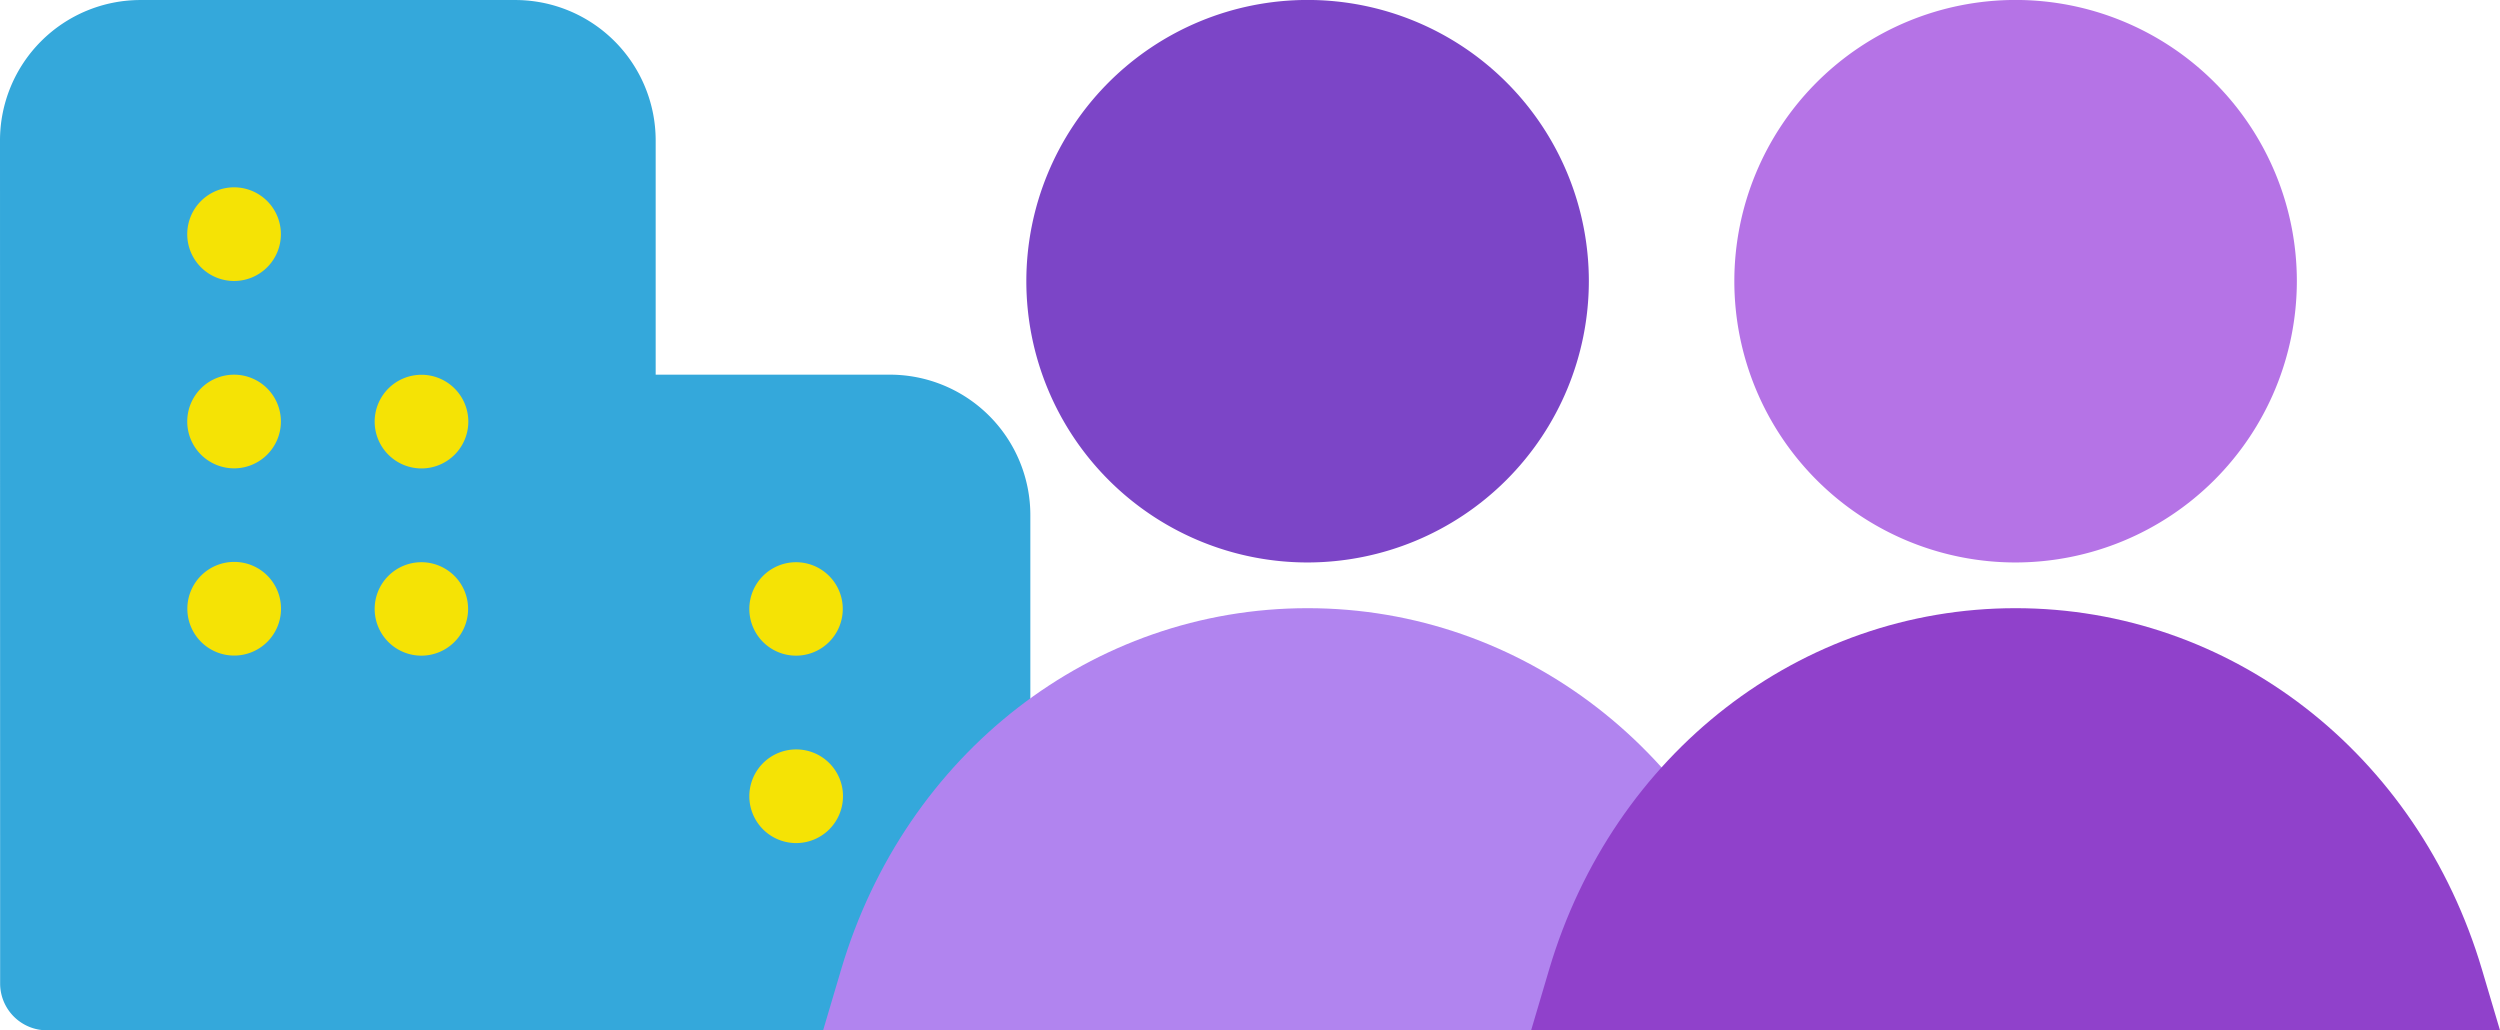 <svg xmlns="http://www.w3.org/2000/svg" width="112.38" height="46.315" viewBox="0 0 112.38 46.315">
    <defs>
        <style>
            .cls-2{fill:#f5e305}
        </style>
    </defs>
    <g id="그룹_41412" transform="translate(-509.498 -735.014)">
        <g id="그룹_41410" transform="translate(12.93 -123.815)">
            <g id="그룹_41151" transform="translate(496.568 858.829)">
                <g id="그룹_41140" transform="translate(0 0)">
                    <path id="패스_3156" fill="#34a8db" fill-rule="evenodd" d="M203.865 3524.912a6.316 6.316 0 0 1 6.316-6.315h16.842a6.316 6.316 0 0 1 6.316 6.315v10.526h10.526a6.315 6.315 0 0 1 6.316 6.315v21.052a2.106 2.106 0 0 1-2.105 2.106h-42.1a2.106 2.106 0 0 1-2.105-2.106z" transform="translate(-203.865 -3518.596)"/>
                </g>
                <g id="그룹_41148" transform="translate(8.421 8.421)">
                    <g id="그룹_41141" transform="translate(25.263 16.842)">
                        <path id="패스_3157" d="M301.708 3594.609a2.1 2.1 0 1 0-2.105-2.1 2.1 2.1 0 0 0 2.105 2.1z" class="cls-2" transform="translate(-299.603 -3590.399)"/>
                    </g>
                    <g id="그룹_41142" transform="translate(25.263 25.263)">
                        <path id="패스_3158" d="M303.813 3616.438a2.105 2.105 0 1 1-2.1-2.1 2.1 2.1 0 0 1 2.1 2.1z" class="cls-2" transform="translate(-299.603 -3614.334)"/>
                    </g>
                    <g id="그룹_41143" transform="translate(0 8.421)">
                        <path id="패스_3159" d="M229.9 3570.676a2.105 2.105 0 1 0-2.105-2.106 2.106 2.106 0 0 0 2.105 2.106z" class="cls-2" transform="translate(-227.799 -3566.465)"/>
                    </g>
                    <g id="그룹_41144" transform="translate(0 16.842)">
                        <path id="패스_3160" d="M232.01 3592.5a2.105 2.105 0 1 1-2.105-2.105 2.1 2.1 0 0 1 2.105 2.105z" class="cls-2" transform="translate(-227.799 -3590.399)"/>
                    </g>
                    <g id="그룹_41145" transform="translate(0 0)">
                        <path id="패스_3161" d="M229.9 3546.74a2.105 2.105 0 1 0-2.105-2.1 2.105 2.105 0 0 0 2.105 2.1z" class="cls-2" transform="translate(-227.799 -3542.53)"/>
                    </g>
                    <g id="그룹_41146" transform="translate(8.421 8.421)">
                        <path id="패스_3162" d="M255.944 3568.57a2.105 2.105 0 1 1-2.105-2.1 2.106 2.106 0 0 1 2.105 2.1z" class="cls-2" transform="translate(-251.734 -3566.465)"/>
                    </g>
                    <g id="그룹_41147" transform="translate(8.421 16.842)">
                        <path id="패스_3163" d="M253.839 3594.609a2.1 2.1 0 1 0-2.105-2.1 2.1 2.1 0 0 0 2.105 2.1z" class="cls-2" transform="translate(-251.734 -3590.399)"/>
                    </g>
                </g>
            </g>
        </g>
        <g id="그룹_41411" transform="translate(-385.834 279.185)">
            <path id="패스_2161" fill="#7c45c7" d="M692.808 3551.4a12.643 12.643 0 1 1 12.643-12.643 12.657 12.657 0 0 1-12.643 12.643z" transform="translate(261.303 -3070.287)"/>
            <path id="패스_2165" d="M718.265 3615.752h-43.553l.809-2.732c2.879-9.716 11.3-16.244 20.967-16.244s18.089 6.528 20.967 16.244z" transform="translate(257.621 -3113.608)" style="mix-blend-mode:multiply;isolation:isolate" fill="#b184ef"/>
            <path id="패스_2161-2" fill="#b573e6" d="M692.808 3551.4a12.643 12.643 0 1 1 12.643-12.643 12.657 12.657 0 0 1-12.643 12.643z" transform="translate(293.129 -3070.287)"/>
            <path id="패스_2165-2" d="M718.265 3615.752h-43.553l.809-2.732c2.879-9.716 11.3-16.244 20.967-16.244s18.089 6.528 20.967 16.244z" transform="translate(289.447 -3113.608)" style="mix-blend-mode:multiply;isolation:isolate" fill="#9041cb"/>
        </g>
    </g>
</svg>
